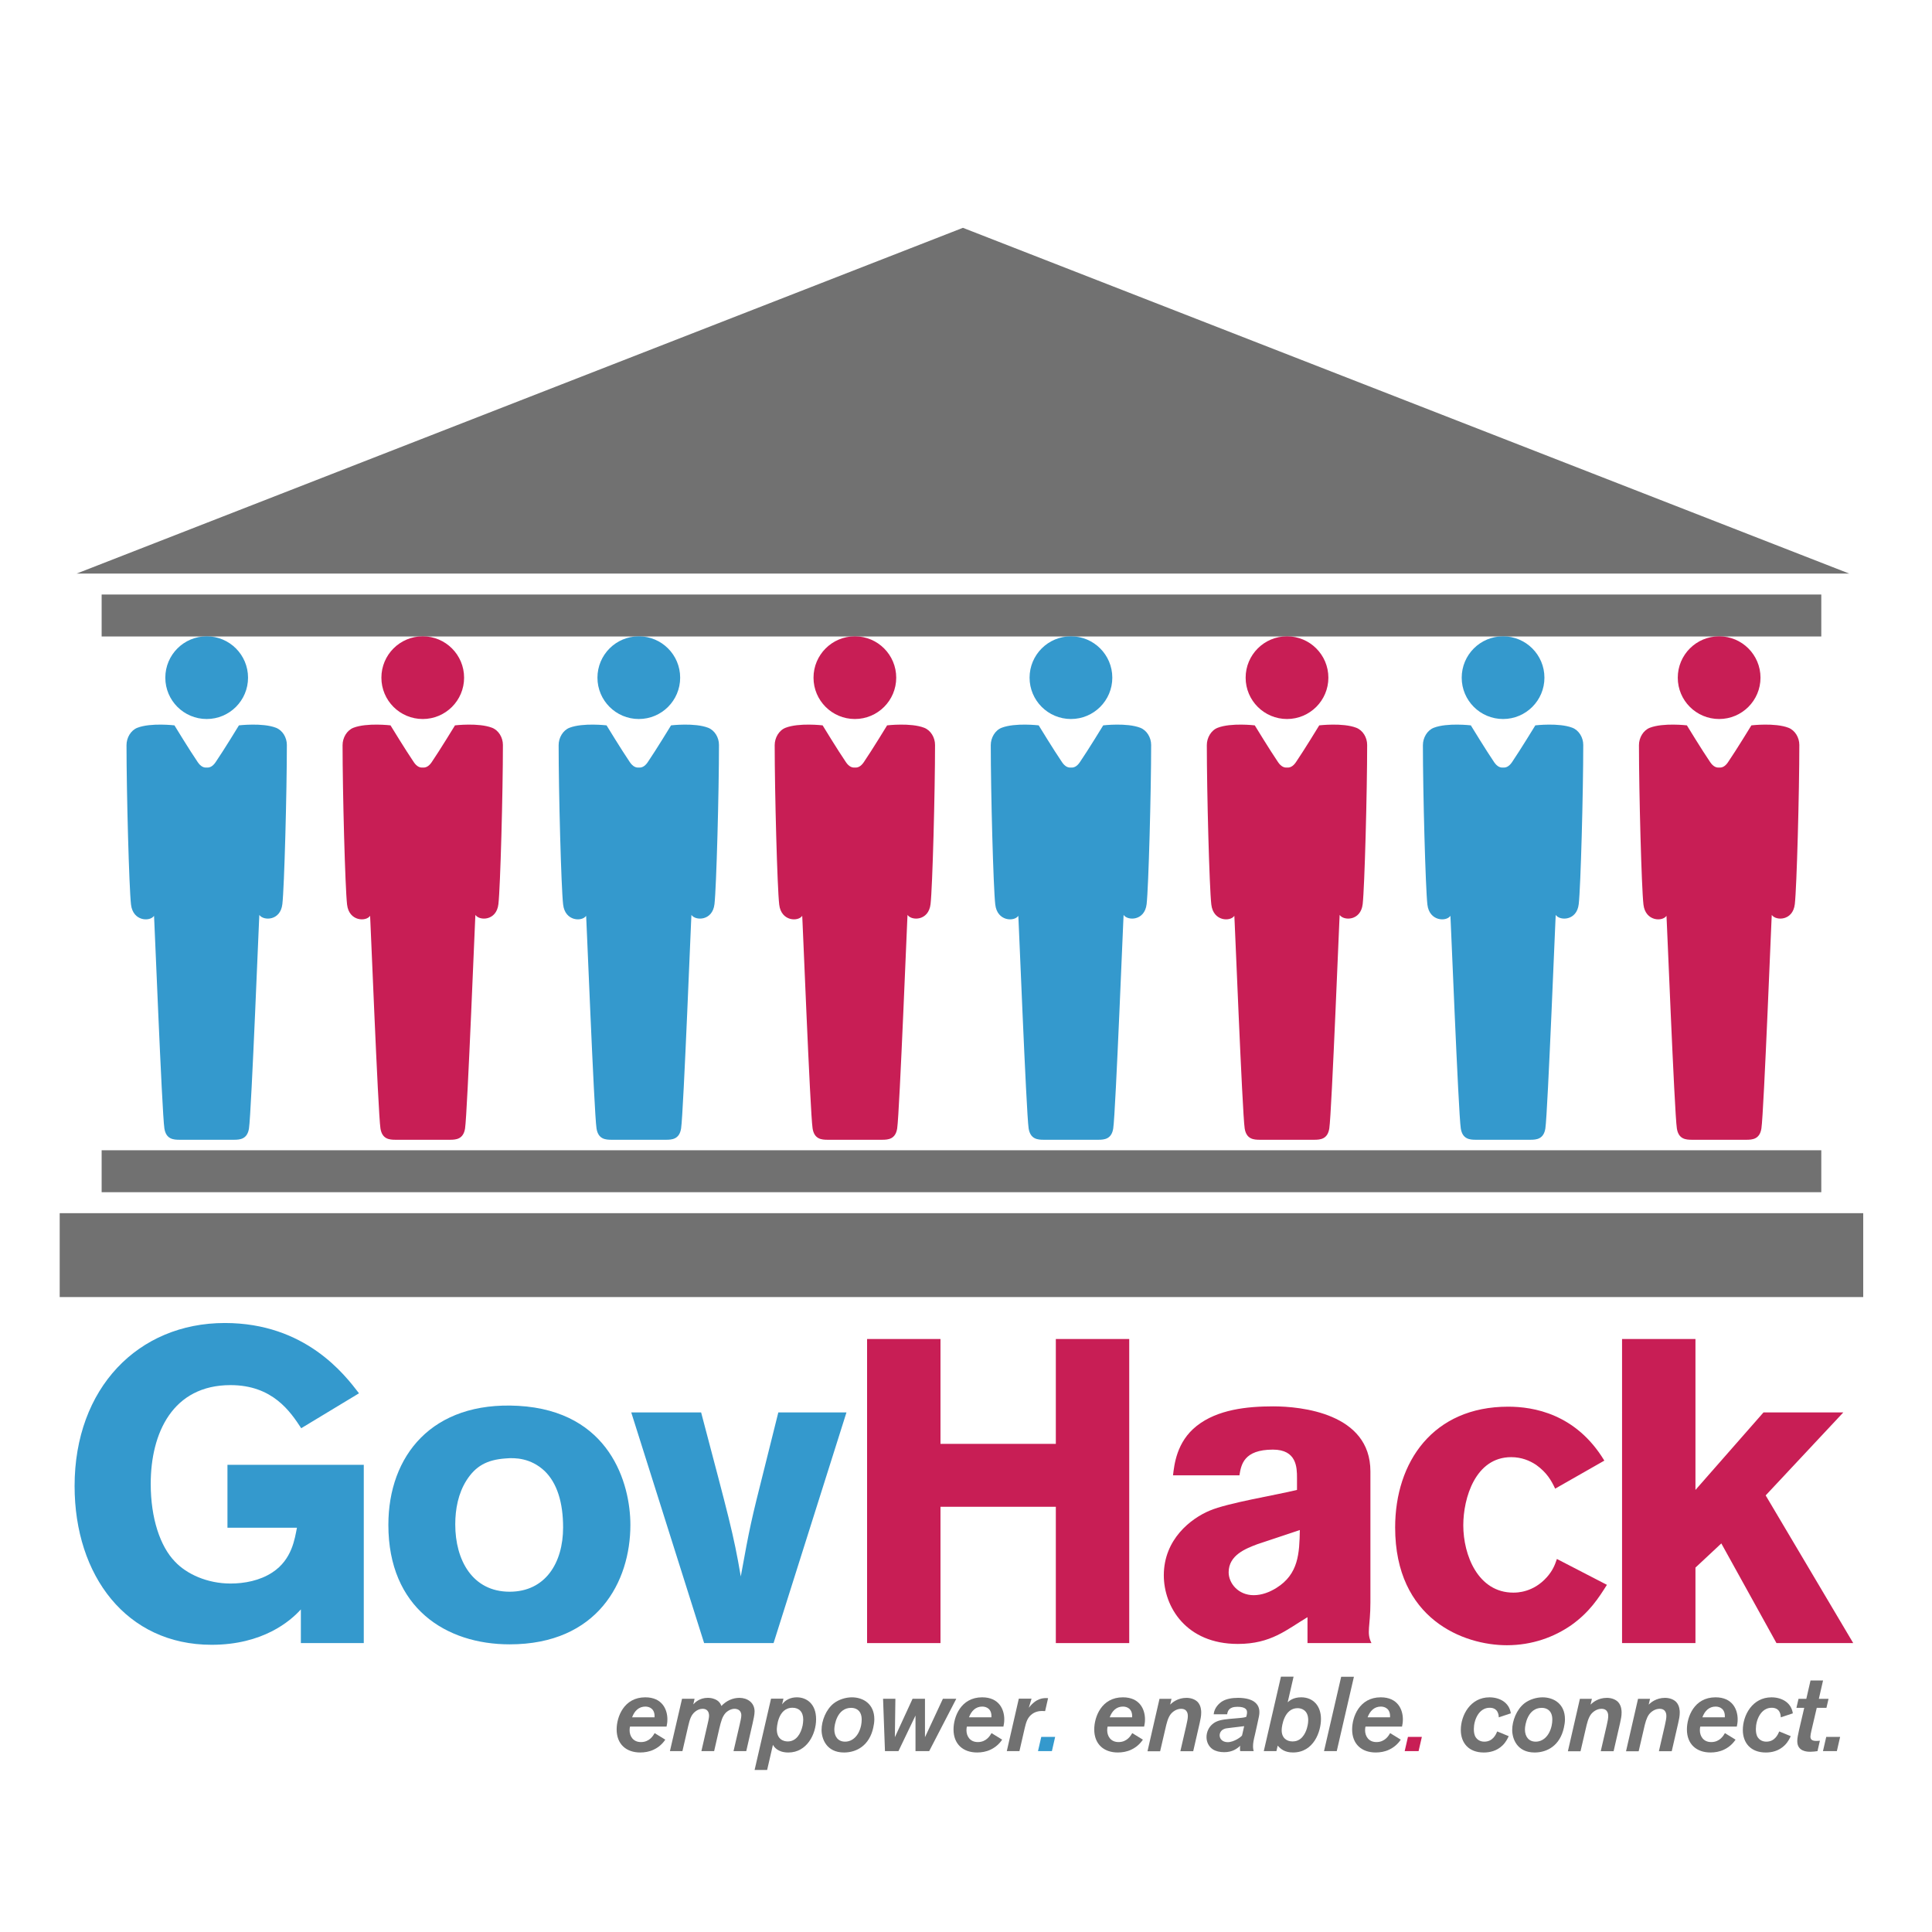<?xml version="1.0" encoding="utf-8"?>
<!-- Generator: Adobe Illustrator 15.0.0, SVG Export Plug-In . SVG Version: 6.00 Build 0)  -->
<!DOCTYPE svg PUBLIC "-//W3C//DTD SVG 1.1//EN" "http://www.w3.org/Graphics/SVG/1.1/DTD/svg11.dtd">
<svg version="1.1" xmlns="http://www.w3.org/2000/svg" xmlns:xlink="http://www.w3.org/1999/xlink" x="0px" y="0px"
	 width="184.252px" height="184.252px" viewBox="0 0 184.252 184.252" enable-background="new 0 0 184.252 184.252"
	 xml:space="preserve">
<g id="Your_Design">
	<g>
		<g>
			<g>
				<g>
					<path fill="#3499CD" d="M28.693,153.487c-1,1.11-3.62,3.374-8.517,3.374c-8.105,0-13.062-6.582-13.062-15.14
						c0-9.336,6.059-15.548,14.327-15.548c7.692,0,11.44,4.934,12.796,6.704l-5.51,3.33c-1.026-1.562-2.712-4.111-6.742-4.111
						c-5.515,0-7.611,4.567-7.611,9.417c0,3.292,0.906,5.967,2.305,7.408c1.109,1.192,3.085,2.098,5.307,2.098
						c1.315,0,2.797-0.275,3.988-1.059c1.894-1.232,2.141-3.262,2.346-4.262h-6.627v-6h13v17h-6V153.487z"/>
					<path fill="#3499CD" d="M60.119,145.425c0,5.428-3.127,11.394-11.519,11.394c-6.048,0-11.562-3.456-11.562-11.394
						c0-6.583,4.154-11.808,12.384-11.352C58.184,134.563,60.119,141.514,60.119,145.425z M44.485,141.186
						c-0.78,1.235-1.068,2.718-1.068,4.197c0,3.414,1.646,6.417,5.184,6.417c3.412,0,5.101-2.754,5.101-6.129
						c0-2.386-0.575-4.237-1.768-5.389c-1.319-1.233-2.798-1.275-3.704-1.193C46.419,139.212,45.35,139.829,44.485,141.186z"/>
					<path fill="#3499CD" d="M60.201,134.699h6.664c2.633,10,3.083,11.531,3.782,15.646c0.865-4.771,0.989-5.315,2.265-10.374
						l1.316-5.272h6.499l-6.952,22h-6.623L60.201,134.699z"/>
					<path fill="#C81E55" d="M107.693,127.699v29h-7v-13h-11v13h-7v-29h7v10h11v-10H107.693z"/>
					<path fill="#C81E55" d="M111.868,140.699c0.122-1,0.33-3.191,2.262-4.713c1.977-1.562,4.784-1.863,7.294-1.863
						c2.633,0,9.27,0.647,9.27,6.199v12.506c0,2.306-0.397,2.871,0.099,3.871h-6.099v-2.471c-2,1.193-3.473,2.552-6.642,2.552
						c-4.934,0-7.061-3.54-7.061-6.544c0-3.454,2.608-5.431,4.374-6.169c1.73-0.741,6.328-1.48,8.328-1.975v-1.154
						c0-0.986-0.031-2.69-2.293-2.69c-2.797,0-3.035,1.451-3.197,2.451H111.868z M119.89,147.276
						c-1.071,0.409-2.715,1.026-2.715,2.674c0,1.028,0.902,2.18,2.386,2.18c0.782,0,1.522-0.288,2.18-0.699
						c2.101-1.316,2.181-3.292,2.223-5.514L119.89,147.276z"/>
					<path fill="#C81E55" d="M153.25,151.143c-0.779,1.233-1.646,2.592-3.371,3.825c-1.646,1.151-3.744,1.935-6.174,1.935
						c-4.11,0-10.652-2.47-10.652-11.231c0-6.255,3.62-11.519,10.778-11.519c2.387,0,6.458,0.658,9.172,5.144l-4.69,2.673
						c-0.369-0.783-0.781-1.521-1.809-2.264c-0.616-0.409-1.398-0.74-2.386-0.74c-3.416,0-4.566,3.907-4.566,6.499
						c0,2.839,1.401,6.421,4.772,6.421c0.33,0,1.894,0,3.207-1.483c0.536-0.615,0.743-1.108,0.949-1.727L153.25,151.143z"/>
					<path fill="#C81E55" d="M154.693,127.699h7v14.394l6.49-7.394h7.612l-7.406,7.915l8.351,14.085h-7.321l-5.259-9.506
						l-2.467,2.305v7.201h-7V127.699z"/>
				</g>
			</g>
			<polygon fill="#717171" points="91.832,21.727 134.093,38.214 176.352,54.699 91.832,54.699 7.311,54.699 49.569,38.214 			"/>
			<rect x="5.693" y="115.699" fill="#717171" width="172" height="8"/>
			<rect x="9.693" y="109.699" fill="#717171" width="164" height="4"/>
			<rect x="9.693" y="56.699" fill="#717171" width="164" height="4"/>
			<g>
				<path fill="#3499CD" d="M19.713,68.571c2.176,0,3.942-1.766,3.942-3.941c0-2.182-1.767-3.946-3.942-3.946
					c-2.182,0-3.947,1.765-3.947,3.946C15.766,66.806,17.532,68.571,19.713,68.571z M26.32,69.406
					c-1.282-0.497-3.533-0.229-3.533-0.229s-1.446,2.373-2.231,3.52c-0.286,0.419-0.583,0.528-0.845,0.501
					c-0.262,0.027-0.558-0.082-0.845-0.501c-0.784-1.146-2.229-3.52-2.229-3.52s-2.251-0.268-3.536,0.229
					c-0.631,0.245-1.036,0.953-1.036,1.658c0,4.475,0.243,13.592,0.429,15.202c0.186,1.617,1.817,1.643,2.192,1.077
					c0-0.656,0.757,18.762,0.99,20.271c0.16,1.035,0.864,1.084,1.445,1.084h5.18c0.58,0,1.285-0.049,1.444-1.084
					c0.232-1.51,0.991-21.013,0.991-20.356c0.377,0.565,2.007,0.583,2.192-1.034c0.186-1.611,0.429-10.707,0.429-15.182
					C27.357,70.338,26.951,69.651,26.32,69.406z"/>
			</g>
			<g>
				<path fill="#C81E55" d="M40.317,68.571c2.177,0,3.943-1.766,3.943-3.941c0-2.182-1.767-3.946-3.943-3.946
					c-2.179,0-3.944,1.765-3.944,3.946C36.373,66.806,38.138,68.571,40.317,68.571z M46.928,69.406
					c-1.287-0.497-3.536-0.229-3.536-0.229s-1.448,2.373-2.229,3.52c-0.287,0.419-0.584,0.528-0.847,0.501
					c-0.262,0.027-0.558-0.082-0.845-0.501c-0.781-1.146-2.229-3.52-2.229-3.52s-2.25-0.268-3.537,0.229
					c-0.627,0.245-1.035,0.953-1.035,1.658c0,4.475,0.245,13.592,0.429,15.202c0.185,1.617,1.819,1.643,2.193,1.077
					c0-0.656,0.759,18.762,0.99,20.271c0.161,1.035,0.862,1.084,1.444,1.084h5.179c0.583,0,1.287-0.049,1.447-1.084
					c0.23-1.51,0.989-21.013,0.989-20.356c0.376,0.565,2.007,0.583,2.191-1.034c0.186-1.611,0.43-10.707,0.43-15.182
					C47.962,70.338,47.556,69.651,46.928,69.406z"/>
			</g>
			<g>
				<path fill="#3499CD" d="M60.922,68.571c2.178,0,3.944-1.766,3.944-3.941c0-2.182-1.767-3.946-3.944-3.946
					c-2.179,0-3.944,1.765-3.944,3.946C56.978,66.806,58.744,68.571,60.922,68.571z M67.534,69.406
					c-1.284-0.497-3.537-0.229-3.537-0.229s-1.446,2.373-2.229,3.52c-0.287,0.419-0.585,0.528-0.846,0.501
					c-0.261,0.027-0.558-0.082-0.847-0.501c-0.781-1.146-2.228-3.52-2.228-3.52s-2.251-0.268-3.536,0.229
					c-0.629,0.245-1.035,0.953-1.035,1.658c0,4.475,0.242,13.592,0.429,15.202c0.184,1.617,1.815,1.643,2.19,1.077
					c0-0.656,0.759,18.762,0.993,20.271c0.159,1.035,0.86,1.084,1.443,1.084h5.182c0.579,0,1.282-0.049,1.443-1.084
					c0.231-1.51,0.988-21.013,0.988-20.356c0.377,0.565,2.01,0.583,2.195-1.034c0.184-1.611,0.429-10.707,0.429-15.182
					C68.57,70.338,68.162,69.651,67.534,69.406z"/>
			</g>
			<g>
				<path fill="#C81E55" d="M81.529,68.571c2.177,0,3.942-1.766,3.942-3.941c0-2.182-1.766-3.946-3.942-3.946
					c-2.178,0-3.945,1.765-3.945,3.946C77.583,66.806,79.351,68.571,81.529,68.571z M88.137,69.406
					c-1.282-0.497-3.534-0.229-3.534-0.229s-1.447,2.373-2.23,3.52c-0.287,0.419-0.582,0.528-0.845,0.501
					c-0.262,0.027-0.56-0.082-0.846-0.501c-0.783-1.146-2.229-3.52-2.229-3.52s-2.251-0.268-3.534,0.229
					c-0.631,0.245-1.038,0.953-1.038,1.658c0,4.475,0.245,13.592,0.431,15.202c0.184,1.617,1.817,1.643,2.191,1.077
					c0-0.656,0.757,18.762,0.992,20.271c0.159,1.035,0.864,1.084,1.444,1.084h5.181c0.579,0,1.283-0.049,1.443-1.084
					c0.231-1.51,0.99-21.013,0.99-20.356c0.376,0.565,2.008,0.583,2.192-1.034c0.187-1.611,0.428-10.707,0.428-15.182
					C89.173,70.338,88.768,69.651,88.137,69.406z"/>
			</g>
			<g>
				<path fill="#3499CD" d="M102.135,68.571c2.179,0,3.944-1.766,3.944-3.941c0-2.182-1.766-3.946-3.944-3.946
					c-2.177,0-3.946,1.765-3.946,3.946C98.189,66.806,99.958,68.571,102.135,68.571z M108.745,69.406
					c-1.286-0.497-3.534-0.229-3.534-0.229s-1.448,2.373-2.233,3.52c-0.284,0.419-0.582,0.528-0.842,0.501
					c-0.262,0.027-0.56-0.082-0.846-0.501c-0.782-1.146-2.231-3.52-2.231-3.52s-2.25-0.268-3.533,0.229
					c-0.631,0.245-1.038,0.953-1.038,1.658c0,4.475,0.243,13.592,0.429,15.202c0.187,1.617,1.819,1.643,2.195,1.077
					c0-0.656,0.757,18.762,0.987,20.271c0.163,1.035,0.867,1.084,1.446,1.084h5.181c0.58,0,1.282-0.049,1.442-1.084
					c0.232-1.51,0.992-21.013,0.992-20.356c0.374,0.565,2.007,0.583,2.192-1.034c0.184-1.611,0.431-10.707,0.431-15.182
					C109.783,70.338,109.374,69.651,108.745,69.406z"/>
			</g>
			<g>
				<path fill="#C81E55" d="M122.741,68.571c2.177,0,3.944-1.766,3.944-3.941c0-2.182-1.768-3.946-3.944-3.946
					c-2.178,0-3.946,1.765-3.946,3.946C118.794,66.806,120.563,68.571,122.741,68.571z M129.347,69.406
					c-1.282-0.497-3.533-0.229-3.533-0.229s-1.445,2.373-2.229,3.52c-0.286,0.419-0.584,0.528-0.845,0.501
					c-0.259,0.027-0.558-0.082-0.846-0.501c-0.781-1.146-2.228-3.52-2.228-3.52s-2.252-0.268-3.536,0.229
					c-0.632,0.245-1.037,0.953-1.037,1.658c0,4.475,0.242,13.592,0.429,15.202c0.187,1.617,1.817,1.643,2.192,1.077
					c0-0.656,0.758,18.762,0.989,20.271c0.159,1.035,0.866,1.084,1.445,1.084h5.181c0.582,0,1.285-0.049,1.445-1.084
					c0.233-1.51,0.991-21.013,0.991-20.356c0.375,0.565,2.005,0.583,2.193-1.034c0.182-1.611,0.426-10.707,0.426-15.182
					C130.385,70.338,129.978,69.651,129.347,69.406z"/>
			</g>
			<g>
				<path fill="#3499CD" d="M143.347,68.571c2.175,0,3.943-1.766,3.943-3.941c0-2.182-1.769-3.946-3.943-3.946
					c-2.18,0-3.946,1.765-3.946,3.946C139.401,66.806,141.167,68.571,143.347,68.571z M149.957,69.406
					c-1.284-0.497-3.535-0.229-3.535-0.229s-1.45,2.373-2.23,3.52c-0.287,0.419-0.585,0.528-0.845,0.501
					c-0.261,0.027-0.558-0.082-0.847-0.501c-0.78-1.146-2.228-3.52-2.228-3.52s-2.25-0.268-3.534,0.229
					c-0.63,0.245-1.038,0.953-1.038,1.658c0,4.475,0.247,13.592,0.428,15.202c0.186,1.617,1.819,1.643,2.192,1.077
					c0-0.656,0.759,18.762,0.992,20.271c0.16,1.035,0.862,1.084,1.444,1.084h5.181c0.58,0,1.282-0.049,1.442-1.084
					c0.231-1.51,0.991-21.013,0.991-20.356c0.376,0.565,2.007,0.583,2.191-1.034c0.187-1.611,0.431-10.707,0.431-15.182
					C150.993,70.338,150.585,69.651,149.957,69.406z"/>
			</g>
			<g>
				<path fill="#C81E55" d="M163.952,68.571c2.178,0,3.944-1.766,3.944-3.941c0-2.182-1.767-3.946-3.944-3.946
					c-2.181,0-3.945,1.765-3.945,3.946C160.006,66.806,161.771,68.571,163.952,68.571z M170.563,69.406
					c-1.286-0.497-3.536-0.229-3.536-0.229s-1.448,2.373-2.233,3.52c-0.283,0.419-0.58,0.528-0.842,0.501
					c-0.263,0.027-0.557-0.082-0.845-0.501c-0.784-1.146-2.231-3.52-2.231-3.52s-2.25-0.268-3.534,0.229
					c-0.629,0.245-1.037,0.953-1.037,1.658c0,4.475,0.244,13.592,0.428,15.202c0.188,1.617,1.82,1.643,2.193,1.077
					c0-0.656,0.759,18.762,0.993,20.271c0.157,1.035,0.862,1.084,1.444,1.084h5.18c0.577,0,1.282-0.049,1.44-1.084
					c0.235-1.51,0.991-21.013,0.991-20.356c0.378,0.565,2.01,0.583,2.195-1.034c0.185-1.611,0.43-10.707,0.43-15.182
					C171.599,70.338,171.191,69.651,170.563,69.406z"/>
			</g>
		</g>
	</g>
	<g>
		<path fill="#717171" d="M63.448,165.908c-0.11,0.16-0.442,0.643-1.105,0.953c-0.421,0.201-0.874,0.271-1.285,0.271
			c-1.326,0-2.25-0.783-2.25-2.199c0-1.185,0.683-3.062,2.731-3.062c1.627,0,2.109,1.175,2.109,2.099c0,0.301-0.04,0.481-0.08,0.692
			h-3.485c-0.02,0.07-0.04,0.191-0.04,0.352c0,0.542,0.321,1.125,1.084,1.125c0.813,0,1.165-0.612,1.306-0.854L63.448,165.908z
			 M62.423,163.778c0.05-0.803-0.472-1.024-0.874-1.024c-0.633,0-1.044,0.422-1.266,1.024H62.423z"/>
		<path fill="#717171" d="M71.17,167.002h-1.215l0.582-2.51c0.071-0.312,0.161-0.684,0.161-0.904c0-0.553-0.462-0.623-0.643-0.623
			c-0.291,0-0.612,0.151-0.854,0.393c-0.321,0.351-0.442,0.823-0.603,1.496l-0.492,2.148h-1.215l0.562-2.45
			c0.06-0.23,0.17-0.732,0.17-0.914c0-0.451-0.241-0.673-0.612-0.673c-0.251,0-0.492,0.101-0.673,0.241
			c-0.432,0.321-0.552,0.764-0.703,1.396l-0.552,2.399H63.89l1.155-4.991h1.195l-0.121,0.532c0.191-0.21,0.623-0.622,1.386-0.622
			c0.201,0,0.392,0.03,0.562,0.09c0.502,0.161,0.653,0.482,0.733,0.684c0.452-0.482,1.065-0.773,1.717-0.773
			c0.743,0,1.446,0.441,1.446,1.295c0,0.312-0.101,0.743-0.191,1.155L71.17,167.002z"/>
		<path fill="#717171" d="M73.16,168.8h-1.195l1.567-6.799h1.185l-0.131,0.542c0.332-0.451,0.844-0.672,1.406-0.672
			c0.914,0,1.838,0.603,1.838,2.088c0,1.446-0.894,3.174-2.641,3.174c-1.035,0-1.366-0.542-1.476-0.733L73.16,168.8z M76.604,164
			c0-0.743-0.402-1.135-1.024-1.135c-1.426,0-1.496,1.938-1.496,2.059c0,0.964,0.653,1.154,1.044,1.154
			c0.803,0,1.245-0.723,1.416-1.516C76.574,164.371,76.604,164.19,76.604,164z"/>
		<path fill="#717171" d="M80.491,167.133c-1.697,0-2.139-1.346-2.139-2.148c0-0.864,0.412-1.949,1.165-2.541
			c0.482-0.372,1.145-0.572,1.727-0.572c1.105,0,2.139,0.652,2.139,2.088c0,0.262-0.04,0.533-0.101,0.804
			C82.911,166.46,81.706,167.133,80.491,167.133z M82.178,163.989c0-0.803-0.472-1.114-1.004-1.114
			c-1.345,0-1.606,1.627-1.606,2.059c0,0.683,0.361,1.165,1.024,1.165c0.683,0,1.306-0.522,1.527-1.536
			C82.158,164.371,82.178,164.181,82.178,163.989z"/>
		<path fill="#717171" d="M88.615,167.002H87.31v-3.394l-1.626,3.394h-1.286l-0.181-4.991h1.175l-0.05,3.666l1.687-3.666h1.185
			v3.666l1.708-3.666h1.276L88.615,167.002z"/>
		<path fill="#717171" d="M95.575,165.908c-0.11,0.16-0.442,0.643-1.104,0.953c-0.422,0.201-0.873,0.271-1.285,0.271
			c-1.326,0-2.25-0.783-2.25-2.199c0-1.185,0.684-3.062,2.732-3.062c1.627,0,2.108,1.175,2.108,2.099
			c0,0.301-0.04,0.481-0.081,0.692H92.21c-0.02,0.07-0.04,0.191-0.04,0.352c0,0.542,0.321,1.125,1.085,1.125
			c0.812,0,1.164-0.612,1.305-0.854L95.575,165.908z M94.55,163.778c0.051-0.803-0.472-1.024-0.873-1.024
			c-0.633,0-1.045,0.422-1.266,1.024H94.55z"/>
		<path fill="#717171" d="M97.222,167.002h-1.205l1.145-5.001h1.215l-0.26,0.864c0.723-0.924,1.375-0.944,1.837-0.914l-0.281,1.235
			c-0.211-0.011-0.211-0.011-0.291-0.011c-0.221,0-0.673,0.03-1.064,0.382c-0.352,0.321-0.462,0.713-0.593,1.256L97.222,167.002z"/>
		<path fill="#3499CD" d="M100.318,167.002h-1.326l0.312-1.355h1.324L100.318,167.002z"/>
		<path fill="#717171" d="M108.996,165.908c-0.111,0.16-0.443,0.643-1.105,0.953c-0.422,0.201-0.873,0.271-1.285,0.271
			c-1.326,0-2.25-0.783-2.25-2.199c0-1.185,0.684-3.062,2.732-3.062c1.627,0,2.108,1.175,2.108,2.099
			c0,0.301-0.04,0.481-0.081,0.692h-3.484c-0.02,0.07-0.04,0.191-0.04,0.352c0,0.542,0.321,1.125,1.085,1.125
			c0.812,0,1.164-0.612,1.305-0.854L108.996,165.908z M107.97,163.778c0.051-0.803-0.472-1.024-0.873-1.024
			c-0.633,0-1.045,0.422-1.266,1.024H107.97z"/>
		<path fill="#717171" d="M113.795,167.013h-1.226l0.572-2.48c0.092-0.412,0.142-0.653,0.142-0.874c0-0.12,0-0.693-0.644-0.693
			c-0.432,0-0.812,0.271-1.014,0.543c-0.241,0.331-0.361,0.804-0.492,1.386l-0.492,2.119h-1.205l1.145-5.002h1.145l-0.13,0.553
			c0.19-0.181,0.703-0.643,1.557-0.643c0.472,0,0.854,0.171,1.075,0.401c0.32,0.352,0.33,0.834,0.33,0.994
			c0,0.361-0.07,0.663-0.15,1.024L113.795,167.013z"/>
		<path fill="#717171" d="M119.691,165.396c-0.141,0.582-0.191,0.833-0.191,1.135c0,0.241,0.031,0.352,0.061,0.472h-1.285
			c-0.02-0.12-0.02-0.211-0.02-0.241c0-0.08,0-0.15,0.02-0.271c-0.312,0.291-0.754,0.612-1.537,0.612
			c-0.411,0-0.793-0.09-1.074-0.271c-0.381-0.252-0.602-0.684-0.602-1.165c0-0.462,0.2-0.924,0.541-1.216
			c0.442-0.401,1.016-0.451,1.637-0.521l0.935-0.081c0.452-0.04,0.542-0.07,0.683-0.12c0.061-0.271,0.07-0.312,0.07-0.412
			c0-0.23-0.09-0.542-0.914-0.542c-0.843,0-0.934,0.432-0.983,0.713h-1.286c0.061-0.643,0.553-1.084,0.854-1.255
			c0.352-0.201,0.844-0.312,1.477-0.312c0.723,0,1.316,0.16,1.637,0.452c0.372,0.321,0.393,0.733,0.393,0.914
			c0,0.251-0.041,0.421-0.201,1.145L119.691,165.396z M117.482,164.763c-0.523,0.061-0.583,0.07-0.693,0.11
			c-0.352,0.121-0.473,0.402-0.473,0.623c0,0.361,0.292,0.652,0.773,0.652c0.613,0,1.336-0.542,1.366-0.652l0.2-0.874
			L117.482,164.763z"/>
		<path fill="#717171" d="M121.73,167.002h-1.205l1.637-7.1h1.205l-0.562,2.44c0.16-0.141,0.532-0.472,1.285-0.472
			c1.145,0,1.889,0.813,1.889,2.068c0,1.185-0.674,3.193-2.672,3.193c-0.773,0-1.164-0.321-1.455-0.653L121.73,167.002z
			 M124.763,164.05c0-1.015-0.713-1.145-1.015-1.145c-1.245,0-1.517,1.646-1.517,2.108c0,0.733,0.482,1.064,1.024,1.064
			c0.19,0,0.371-0.03,0.522-0.101c0.662-0.291,0.883-1.164,0.934-1.445C124.743,164.371,124.763,164.211,124.763,164.05z"/>
		<path fill="#717171" d="M127.484,167.002h-1.215l1.637-7.09h1.215L127.484,167.002z"/>
		<path fill="#717171" d="M133.59,165.908c-0.11,0.16-0.442,0.643-1.104,0.953c-0.422,0.201-0.874,0.271-1.285,0.271
			c-1.326,0-2.25-0.783-2.25-2.199c0-1.185,0.683-3.062,2.731-3.062c1.627,0,2.108,1.175,2.108,2.099
			c0,0.301-0.039,0.481-0.08,0.692h-3.484c-0.02,0.07-0.04,0.191-0.04,0.352c0,0.542,0.321,1.125,1.085,1.125
			c0.812,0,1.164-0.612,1.305-0.854L133.59,165.908z M132.566,163.778c0.051-0.803-0.473-1.024-0.874-1.024
			c-0.632,0-1.044,0.422-1.265,1.024H132.566z"/>
		<path fill="#C81E55" d="M135.288,167.002h-1.325l0.311-1.355h1.326L135.288,167.002z"/>
		<path fill="#717171" d="M143.884,165.576c-0.09,0.19-0.251,0.553-0.592,0.884c-0.562,0.542-1.236,0.673-1.788,0.673
			c-1.446,0-2.189-0.924-2.189-2.148c0-1.406,0.914-3.113,2.731-3.113c0.975,0,1.889,0.491,2.039,1.526l-1.146,0.381
			c-0.01-0.181-0.04-0.913-0.874-0.913c-1.033,0-1.506,1.175-1.506,2.018c0,0.281,0.03,0.583,0.191,0.814
			c0.1,0.15,0.352,0.401,0.803,0.401c0.824,0,1.115-0.693,1.235-0.975L143.884,165.576z"/>
		<path fill="#717171" d="M146.355,167.133c-1.697,0-2.139-1.346-2.139-2.148c0-0.864,0.412-1.949,1.164-2.541
			c0.482-0.372,1.146-0.572,1.729-0.572c1.104,0,2.139,0.652,2.139,2.088c0,0.262-0.041,0.533-0.102,0.804
			C148.775,166.46,147.57,167.133,146.355,167.133z M148.042,163.989c0-0.803-0.473-1.114-1.005-1.114
			c-1.345,0-1.606,1.627-1.606,2.059c0,0.683,0.361,1.165,1.024,1.165c0.683,0,1.306-0.522,1.526-1.536
			C148.022,164.371,148.042,164.181,148.042,163.989z"/>
		<path fill="#717171" d="M153.887,167.013h-1.226l0.572-2.48c0.092-0.412,0.141-0.653,0.141-0.874c0-0.12,0-0.693-0.643-0.693
			c-0.432,0-0.812,0.271-1.014,0.543c-0.241,0.331-0.361,0.804-0.492,1.386l-0.492,2.119h-1.205l1.145-5.002h1.145l-0.13,0.553
			c0.19-0.181,0.703-0.643,1.557-0.643c0.472,0,0.854,0.171,1.075,0.401c0.32,0.352,0.33,0.834,0.33,0.994
			c0,0.361-0.07,0.663-0.15,1.024L153.887,167.013z"/>
		<path fill="#717171" d="M159.431,167.013h-1.225l0.572-2.48c0.09-0.412,0.141-0.653,0.141-0.874c0-0.12,0-0.693-0.643-0.693
			c-0.433,0-0.814,0.271-1.016,0.543c-0.24,0.331-0.361,0.804-0.491,1.386l-0.492,2.119h-1.205l1.146-5.002h1.145l-0.131,0.553
			c0.191-0.181,0.703-0.643,1.557-0.643c0.472,0,0.854,0.171,1.074,0.401c0.321,0.352,0.332,0.834,0.332,0.994
			c0,0.361-0.07,0.663-0.151,1.024L159.431,167.013z"/>
		<path fill="#717171" d="M165.517,165.908c-0.11,0.16-0.441,0.643-1.104,0.953c-0.422,0.201-0.874,0.271-1.285,0.271
			c-1.326,0-2.25-0.783-2.25-2.199c0-1.185,0.683-3.062,2.731-3.062c1.627,0,2.109,1.175,2.109,2.099
			c0,0.301-0.041,0.481-0.08,0.692h-3.485c-0.021,0.07-0.04,0.191-0.04,0.352c0,0.542,0.321,1.125,1.084,1.125
			c0.814,0,1.166-0.612,1.307-0.854L165.517,165.908z M164.493,163.778c0.05-0.803-0.472-1.024-0.874-1.024
			c-0.633,0-1.044,0.422-1.265,1.024H164.493z"/>
		<path fill="#717171" d="M170.78,165.576c-0.091,0.19-0.251,0.553-0.593,0.884c-0.562,0.542-1.234,0.673-1.787,0.673
			c-1.446,0-2.189-0.924-2.189-2.148c0-1.406,0.914-3.113,2.731-3.113c0.974,0,1.888,0.491,2.038,1.526l-1.145,0.381
			c-0.01-0.181-0.04-0.913-0.873-0.913c-1.035,0-1.507,1.175-1.507,2.018c0,0.281,0.03,0.583,0.19,0.814
			c0.102,0.15,0.352,0.401,0.804,0.401c0.823,0,1.114-0.693,1.235-0.975L170.78,165.576z"/>
		<path fill="#717171" d="M173.331,167.002c-0.251,0.03-0.422,0.061-0.683,0.061c-0.301,0-1.245-0.021-1.245-1.015
			c0-0.281,0.069-0.602,0.171-1.063l0.492-2.109h-0.744l0.201-0.864h0.743l0.401-1.747h1.195l-0.401,1.747h0.924l-0.2,0.864h-0.924
			l-0.503,2.149c-0.061,0.271-0.101,0.462-0.101,0.592c0,0.312,0.201,0.412,0.572,0.412c0.121,0,0.201-0.011,0.332-0.021
			L173.331,167.002z"/>
		<path fill="#717171" d="M175.178,167.002h-1.325l0.312-1.355h1.325L175.178,167.002z"/>
	</g>
</g>
<g id="Layer_2">
</g>
</svg>

